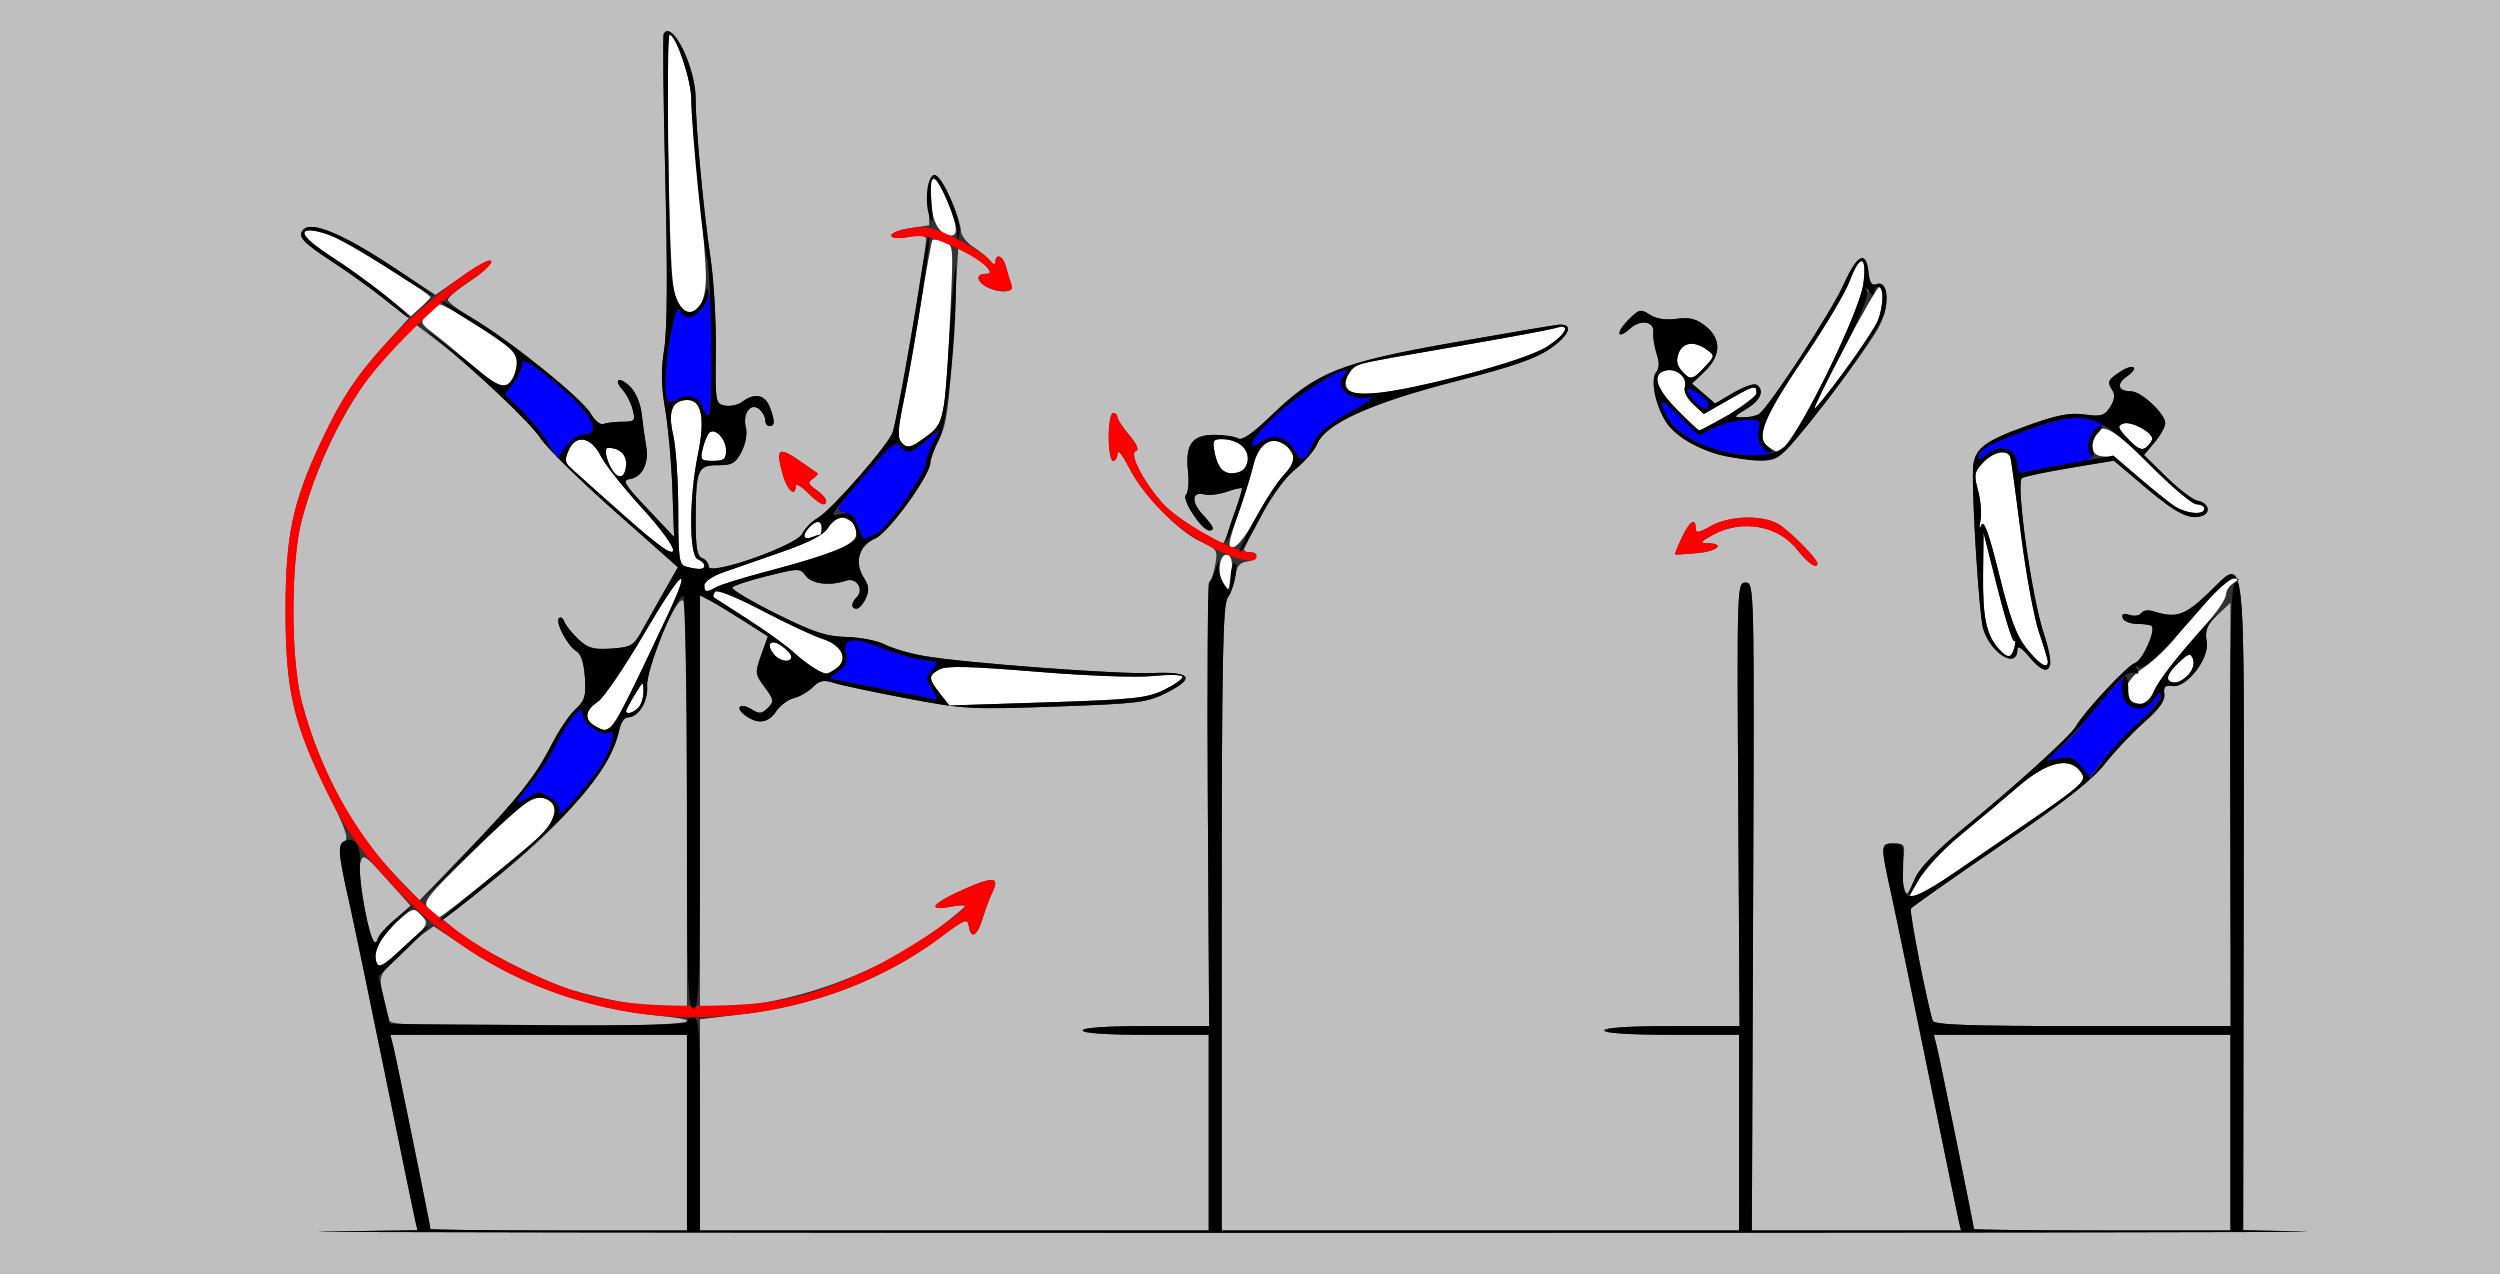 <?xml version="1.0" encoding="UTF-8" standalone="no"?>
<!-- Created with Inkscape (http://www.inkscape.org/) -->

<svg
   xmlns:dc="http://purl.org/dc/elements/1.1/"
   xmlns:cc="http://creativecommons.org/ns#"
   xmlns:rdf="http://www.w3.org/1999/02/22-rdf-syntax-ns#"
   xmlns:svg="http://www.w3.org/2000/svg"
   xmlns="http://www.w3.org/2000/svg"
   xmlns:sodipodi="http://sodipodi.sourceforge.net/DTD/sodipodi-0.dtd"
   xmlns:inkscape="http://www.inkscape.org/namespaces/inkscape"
   id="svg2"
   version="1.1"
   inkscape:version="0.48.5 r10040"
   width="575"
   height="293"
   sodipodi:docname="ub340301.bmp">
  <rect width="100%" height="100%" fill="#333333" stroke="none"/>
  <defs
     id="defs6" />
  <sodipodi:namedview
     pagecolor="#ffffff"
     bordercolor="#666666"
     borderopacity="1"
     objecttolerance="10"
     gridtolerance="10"
     guidetolerance="10"
     inkscape:pageopacity="0"
     inkscape:pageshadow="2"
     inkscape:window-width="640"
     inkscape:window-height="480"
     id="namedview4"
     showgrid="false"
     inkscape:zoom="0.4973913"
     inkscape:cx="287.5"
     inkscape:cy="146.5"
     inkscape:window-x="0"
     inkscape:window-y="0"
     inkscape:window-maximized="0"
     inkscape:current-layer="svg2" />
  <g
     id="g2987">
    <path
       style="fill:#fefefe"
       d="m 86.586,221.364 c -0.907,-2.363 1.229,-6.415 5.149,-9.77 3.332,-2.851 3.431,-2.87 5.219,-1 1.774,1.855 1.668,2.046 -3.958,7.159 -4.691,4.263 -5.899,4.944 -6.41,3.611 z m 12.08,-12.18 c -1.554,-1.717 -1.028,-2.422 9.595,-12.86 12.722,-12.501 14.766,-13.914 17.787,-12.298 2.289,1.225 1.937,4.055 -0.916,7.369 C 123.163,193.681 101.769,211 100.914,211 c -0.332,0 -1.343,-0.817 -2.247,-1.816 z m 340.379,-1.848 c 0.172,-3.175 5.517,-10.032 11.955,-15.334 4.125,-3.398 10.07,-8.399 13.212,-11.115 6.707,-5.797 11.908,-6.964 14.439,-3.237 1.412,2.08 0.947,2.498 -14.346,12.909 -8.693,5.918 -17.943,12.302 -20.555,14.186 -2.612,1.884 -4.73,3.05 -4.705,2.591 z M 136.75,166.92 c -2.456,-1.431 -2.177,-3.594 0.709,-5.485 1.353,-0.886 6.164,-7.949 10.693,-15.695 8.752,-14.971 11.387,-16.979 5.308,-4.046 -13.092,27.851 -12.844,27.478 -16.71,25.226 z m 7.25,-3.396 c 0,-0.262 0.898,-1.949 1.996,-3.75 1.951,-3.2 1.996,-3.217 2,-0.724 0.002,1.403 -0.536,3.09 -1.196,3.75 -1.203,1.203 -2.8,1.616 -2.8,0.724 z m 72.178,-4.025 c -2.705,-3.439 -2.715,-4.142 -0.077,-5.554 1.581,-0.846 7.088,-0.713 22.25,0.538 11.765,0.971 22.957,1.382 26.898,0.988 3.844,-0.384 6.75,-0.286 6.75,0.228 0,0.496 -1.953,1.851 -4.341,3.011 -3.849,1.87 -6.888,2.191 -26.822,2.834 l -22.481,0.725 -2.178,-2.769 z m 273.488,1.834 c -1.859,-1.859 -0.439,-5.218 3.233,-7.648 2.145,-1.419 5.407,-4.465 7.25,-6.768 6.771,-8.463 12.165,-13.916 13.737,-13.886 1.399,0.026 1.381,0.166 -0.137,1.05 -0.963,0.561 -1.75,1.734 -1.75,2.608 0,0.874 -1.688,3.507 -3.75,5.852 -8.135,9.248 -11.802,13.962 -12.952,16.651 -1.129,2.639 -4.031,3.743 -5.632,2.143 z m 8.928,-5.18 c -0.288,-0.466 0.752,-2.069 2.31,-3.562 2.494,-2.389 2.912,-2.51 3.489,-1.008 1.135,2.957 -4.198,7.16 -5.799,4.57 z M 187.5,153.838 c -1.1,-0.606 -3.35,-2.335 -5,-3.843 -1.65,-1.508 -6.375,-4.906 -10.5,-7.552 -4.125,-2.645 -7.658,-4.922 -7.85,-5.06 -0.193,-0.138 -0.066,-0.71 0.281,-1.271 0.379,-0.613 4.713,1.115 10.85,4.326 5.621,2.941 11.885,5.873 13.921,6.516 4.416,1.394 6.001,4.692 3.229,6.719 -2.157,1.577 -2.353,1.584 -4.931,0.164 z m 278.611,-4.698 c -2.359,-2.978 -3.8,-6.867 -6.311,-17.03 -2.269,-9.186 -3.492,-12.632 -4.042,-11.39 -0.517,1.166 -0.601,0.818 -0.245,-1.008 0.299,-1.533 0.05,-4.621 -0.553,-6.862 -0.99,-3.676 -0.877,-4.309 1.146,-6.463 2.413,-2.569 5.742,-3.17 6.301,-1.138 0.189,0.688 1.286,8.677 2.438,17.755 1.152,9.078 3.008,19.161 4.125,22.407 1.117,3.246 2.031,6.281 2.031,6.745 0,1.868 -1.995,0.637 -4.889,-3.016 z m -288.083,1.393 c -1.977,-2.383 -0.788,-3.754 1.727,-1.993 1.235,0.865 2.245,1.997 2.245,2.516 0,1.458 -2.613,1.114 -3.972,-0.523 z m 281.697,-1.285 c -2.861,-3.162 -3.726,-7.24 -3.618,-17.063 l 0.106,-9.685 3.211,12.765 c 1.766,7.021 3.488,12.489 3.826,12.151 0.338,-0.338 0.367,0.33 0.065,1.485 -0.669,2.557 -1.517,2.639 -3.591,0.347 z M 162,134.583 c 0,-0.78 1.913,-2.09 4.25,-2.913 2.337,-0.823 8.429,-2.946 13.538,-4.719 6.21,-2.155 9.677,-3.924 10.462,-5.337 0.646,-1.163 1.095,-2.405 0.996,-2.761 -0.285,-1.035 4.178,0.36 4.988,1.56 2.709,4.01 -0.921,6.032 -19.735,10.991 -5.5,1.45 -10.781,3.077 -11.736,3.616 C 162.444,136.33 162,136.259 162,134.583 z m 119.199,-0.71 c -1.473,-2.752 -0.406,-7.242 1.446,-6.082 0.717,0.45 0.897,2.136 0.492,4.609 -0.632,3.86 -0.652,3.875 -1.938,1.472 z M 157.75,130.311 c -1.548,-0.404 -1.75,-1.886 -1.75,-12.808 0,-6.793 -0.522,-14.614 -1.161,-17.38 C 153.552,94.548 154.59,92 158.147,92 c 3.262,0 4.076,4.313 2.37,12.569 -2.044,9.896 -2.054,23.288 -0.018,24.069 0.825,0.317 1.5,0.977 1.5,1.469 0,0.927 -1.254,0.987 -4.25,0.204 z M 143.5,118.539 c -6.05,-5.359 -11.642,-10.356 -12.427,-11.105 -1.153,-1.099 -1.199,-1.862 -0.24,-3.966 1.675,-3.675 5.166,-2.974 7.391,1.484 0.948,1.899 5.143,7.189 9.322,11.756 4.359,4.763 7.462,9.001 7.277,9.939 -0.232,1.178 -3.398,-1.088 -11.322,-8.108 z m 141.421,-0.722 c 1.571,-4.574 3.168,-9.783 3.549,-11.575 1.143,-5.378 6.216,-6.564 8.647,-2.022 0.873,1.631 0.562,2.506 -1.748,4.917 -1.545,1.613 -4.398,5.954 -6.34,9.647 -1.941,3.693 -4.303,6.858 -5.248,7.033 -1.508,0.279 -1.369,-0.697 1.139,-7.999 z M 185,123.307 C 185,122.186 187.115,120 188.2,120 c 0.44,0 0.8,0.675 0.8,1.5 0,0.825 -0.188,1.5 -0.418,1.5 -0.23,0 -1.13,0.273 -2,0.607 -0.87,0.334 -1.582,0.199 -1.582,-0.3 z m 314.973,-7.001 c -1.36,-0.932 -4.982,-3.857 -8.05,-6.5 C 488.855,107.163 485.394,105 484.231,105 c -2.58,0 -3.559,-1.391 -2.758,-3.917 1.396,-4.398 3.729,-3.342 12.985,5.875 4.994,4.973 9.858,9.041 10.81,9.041 0.952,0 1.731,0.45 1.731,1 0,1.588 -4.319,1.161 -7.027,-0.694 z M 141.236,108.739 C 139.668,106.779 138.756,103 139.851,103 c 2.497,0 4.149,1.412 4.149,3.548 0,2.8 -1.394,3.905 -2.764,2.191 z m 140.029,-0.554 c -0.679,-0.431 -1.523,-2.225 -1.875,-3.985 C 278.826,101.379 279.009,101 280.941,101 c 3.496,0 6.059,1.873 6.059,4.428 0,2.999 -3.047,4.464 -5.735,2.757 z M 161.61,103.25 c 0.356,-1.512 1.021,-3.158 1.477,-3.658 C 164.36,98.198 167,100.917 167,103.622 167,105.601 166.493,106 163.981,106 c -2.784,0 -2.969,-0.214 -2.371,-2.75 z m 244.981,-0.559 c -2.843,-2.079 -0.884,-6.824 8.575,-20.774 4.631,-6.829 9.225,-14.554 10.209,-17.166 2.432,-6.454 4.07,-6.198 3.202,0.5 -0.971,7.496 -16.732,38.75 -19.541,38.75 -0.36,0 -1.46,-0.589 -2.445,-1.309 z m 82.919,-1.679 c -2.439,-2.546 -2.599,-3.04 -1.162,-3.592 1.703,-0.653 6.651,1.937 6.651,3.481 0,0.47 -0.599,1.351 -1.33,1.959 -1.018,0.845 -1.994,0.411 -4.159,-1.848 z m -282.278,0.769 c -0.789,-0.951 -0.684,-3.226 0.382,-8.296 0.808,-3.842 2.595,-13.942 3.97,-22.444 1.375,-8.502 2.672,-15.631 2.882,-15.841 0.21,-0.21 1.382,-0.065 2.604,0.323 2.204,0.699 2.216,0.824 1.554,15.341 -1.092,23.92 -1.475,26.295 -4.66,28.879 -3.787,3.073 -5.454,3.578 -6.732,2.038 z m 178.383,-7.663 c -4.941,-5.017 -5.781,-8.27 -2.307,-8.939 2.423,-0.467 4.857,1.722 4.204,3.779 -0.317,0.998 0.456,2.604 1.911,3.97 l 2.443,2.295 5.438,-3.112 C 403.474,88.582 404,88.449 404,90.414 404,91.514 392.491,99 390.8,99 c -0.206,0 -2.539,-2.197 -5.184,-4.882 z m 38.559,-14.117 c 4.029,-7.7 7.662,-14 8.075,-14 1.093,-0.001 0.917,4.43 -0.304,7.642 C 430.907,76.375 418.248,94 417.325,94 c -0.261,0 2.822,-6.3 6.851,-13.999 z m -114.177,9.497 c -1.443,-1.738 0.68,-5.388 3.502,-6.019 1.1,-0.246 11,-2 22,-3.897 11,-1.897 21.012,-3.756 22.25,-4.132 3.643,-1.106 2.649,1.258 -1.754,4.172 -2.526,1.672 -9.631,4.112 -19.25,6.61 -16.884,4.386 -24.997,5.376 -26.748,3.266 z m -201.106,-5.212 c -3.025,-2.632 -7.051,-5.971 -8.946,-7.421 -3.42,-2.616 -3.431,-2.651 -1.54,-4.75 C 99.453,70.952 100.655,70 101.076,70 c 1.522,0 16.252,9.541 17.287,11.197 1.343,2.149 -0.269,7.161 -2.437,7.579 -0.843,0.162 -4.009,-1.858 -7.034,-4.49 z M 386.766,85.25 c -1.089,-1.234 -1.292,-2.413 -0.687,-4 0.977,-2.566 3.64,-2.907 6.48,-0.831 1.902,1.391 1.892,1.472 -0.483,4 -2.871,3.056 -3.288,3.121 -5.31,0.831 z M 89,68.287 C 85.975,65.831 80.463,61.84 76.75,59.417 68.008,53.714 67.711,51.303 76.101,54.156 78.994,55.139 99,67.56 99,68.373 c 0,0.153 -1.012,1.201 -2.25,2.329 L 94.5,72.752 89,68.287 z m 67.091,1.487 C 154.472,67.182 154.184,62.672 153.626,31.25 153.4,18.462 153.556,8 153.974,8 c 1.518,0 5.026,10.383 5.029,14.883 0.002,2.539 0.762,11.592 1.691,20.117 0.928,8.525 1.679,17.836 1.669,20.691 -0.028,7.551 -3.345,10.769 -6.272,6.083 z M 217.354,53.758 C 215.186,52.777 214,49.283 214,43.875 c 0,-4.422 1.542,-3.431 3.971,2.553 2.658,6.548 2.474,8.729 -0.617,7.33 z"
       id="path2997"
       inkscape:connector-curvature="0" />
    <path
       style="fill:#bfbfbf"
       d="M 0,146.5 0,0 287.5,0 575,0 575,146.5 575,293 287.5,293 0,293 0,146.5 z m 530.215,136.752 -14.285,-0.307 0.11,-74.722 c 0.126,-85.543 0.737,-80.25 -8.271,-71.674 -5.308,5.053 -7.29,5.701 -12.434,4.061 -1.227,-0.391 -2.456,-0.222 -2.834,0.391 -0.368,0.595 -1.584,0.791 -2.702,0.436 -1.453,-0.461 -1.903,-0.259 -1.574,0.709 0.253,0.745 1.769,1.355 3.368,1.355 1.599,0 3.093,0.225 3.318,0.5 0.937,1.142 -2.177,7.95 -3.885,8.492 -1.755,0.557 -11.653,11.185 -13.609,14.614 -1.255,2.2 -13.999,13.763 -25.589,23.218 -6.766,5.519 -10.133,9.028 -11.434,11.913 -1.74,3.858 -1.881,3.953 -2.503,1.676 -0.363,-1.327 -0.429,-4.101 -0.147,-6.163 0.48,-3.512 0.346,-3.75 -2.115,-3.75 -3.168,0 -3.173,0.105 -0.557,12.047 1.139,5.199 4.957,23.628 8.485,40.953 3.528,17.325 6.654,32.513 6.948,33.75 l 0.534,2.25 -24.055,0 -24.055,0 0.286,-74.5 c 0.284,-73.929 0.271,-74.5 -1.714,-74.5 -1.978,-1.8e-4 -1.997,0.566 -1.699,51 L 400.102,236 384.551,236 C 374.85,236 369,236.376 369,237 c 0,0.624 5.833,1 15.5,1 l 15.5,0 0,22.5 0,22.5 -59.5,0 -59.5,0 0,-71.777 c 0,-60.241 0.227,-72.102 1.414,-73.796 0.778,-1.11 1.565,-3.348 1.75,-4.973 0.247,-2.174 0.93,-3.038 2.586,-3.273 2.544,-0.361 3.1,-2.18 0.667,-2.18 -0.871,0 -1.43,-0.338 -1.242,-0.75 3.833,-8.416 8.504,-15.701 11.728,-18.293 2.167,-1.742 4.446,-4.386 5.063,-5.876 1.931,-4.661 12.429,-9.402 31.915,-14.412 13.313,-3.423 18.42,-5.202 21.823,-7.6 4.446,-3.134 5.266,-5.737 1.695,-5.38 -1.044,0.104 -11.919,1.953 -24.166,4.109 -25.997,4.576 -31.502,6.781 -41.819,16.748 -4.271,4.126 -6.755,5.853 -7.624,5.302 -0.709,-0.45 -3.186,-0.825 -5.504,-0.833 -5.153,-0.019 -6.742,2.238 -6.029,8.562 0.266,2.356 0.04,4.727 -0.502,5.269 -1.028,1.028 3.661,8.154 5.365,8.154 1.419,0 1.038,-0.918 -1.531,-3.689 -2.698,-2.91 -2.461,-5.352 0.446,-4.592 1.048,0.274 3.341,-0.003 5.098,-0.615 1.756,-0.612 3.327,-0.979 3.491,-0.815 0.24,0.24 -3.506,11.482 -4.161,12.486 -0.616,0.944 -11.094,-5.732 -13.941,-8.884 -4.511,-4.993 -7.918,-11.593 -6.268,-12.142 0.791,-0.264 0.26,-1.539 -1.519,-3.654 C 258.23,98.309 257,96.431 257,95.923 257,95.415 256.55,95 256,95 c -0.55,0 -1,2.475 -1,5.5 0,3.025 0.45,5.5 1,5.5 0.55,0 1.021,-0.787 1.047,-1.75 0.026,-0.963 1.196,0.5 2.601,3.25 3.236,6.334 11.404,14.769 16.547,17.088 3.784,1.706 3.929,1.941 3.298,5.348 -0.363,1.96 -0.96,3.676 -1.326,3.813 -0.367,0.137 -0.531,23.2 -0.366,51.25 L 278.102,236 263.551,236 C 254.517,236 249,236.379 249,237 c 0,0.621 5.5,1 14.5,1 l 14.5,0 0,22.5 0,22.5 -58.5,0 -58.5,0 0,-24.28 0,-24.28 10.049,-1.202 c 16.827,-2.012 32.776,-8.251 45.451,-17.779 5.41,-4.066 6.031,-4.311 6.32,-2.485 0.498,3.16 1.914,2.39 3.173,-1.724 0.631,-2.062 1.642,-4.762 2.246,-5.998 1.757,-3.596 0.232,-3.745 -6.694,-0.651 -7.121,3.181 -8.51,4.991 -3.044,3.965 1.925,-0.361 3.5,-0.449 3.5,-0.196 0,0.253 -2.812,2.587 -6.25,5.187 -12.768,9.656 -30.828,16.551 -47.245,18.039 L 161,232.276 l 0,-47.673 0,-47.673 2.25,1.171 c 1.238,0.644 4.752,2.768 7.809,4.721 l 5.559,3.55 -1.534,4.265 c -1.477,4.106 -1.447,4.382 0.799,7.42 2.153,2.912 2.208,3.28 0.708,4.78 -1.371,1.371 -1.949,1.422 -3.706,0.325 -2.704,-1.689 -3.979,-0.434 -1.444,1.421 2.844,2.079 5.302,1.737 7.087,-0.987 0.867,-1.323 2.688,-2.684 4.048,-3.025 1.36,-0.341 3.333,-1.481 4.384,-2.532 1.526,-1.526 2.479,-1.727 4.725,-0.996 1.547,0.503 9.067,2.103 16.711,3.554 13.303,2.526 14.78,2.607 34.5,1.907 19.054,-0.677 20.964,-0.915 25.418,-3.167 6.732,-3.404 5.671,-4.905 -3.207,-4.534 -7.958,0.333 -43.238,-2.303 -52.567,-3.926 -3.277,-0.57 -7.327,-1.753 -9,-2.627 -1.673,-0.874 -5.631,-1.657 -8.795,-1.74 -4.757,-0.124 -7.573,-1.055 -16.276,-5.381 -5.788,-2.877 -10.311,-5.576 -10.05,-5.998 0.261,-0.422 3.87,-1.613 8.021,-2.646 7.315,-1.822 7.588,-1.823 8.888,-0.045 1.387,1.897 5.502,2.391 9.282,1.115 2.401,-0.81 4.204,2.032 2.421,3.816 -1.321,1.321 -1.326,2.633 -0.011,2.633 0.562,0 1.509,-1.069 2.104,-2.376 0.839,-1.842 0.738,-2.91 -0.448,-4.75 -2.246,-3.483 -1.114,-7.45 2.56,-8.972 C 204.305,122.631 214,109.284 214,106.332 c 0,-0.776 0.922,-3.219 2.049,-5.428 1.707,-3.346 2.24,-7.329 3.196,-23.884 l 1.147,-19.868 2.627,1.358 c 1.445,0.747 3.212,2.063 3.926,2.924 C 228.034,62.746 227.982,63 226.622,63 c -2.222,0 -2.042,1.705 0.312,2.965 3.084,1.65 6.391,1.325 5.668,-0.558 -0.336,-0.876 -0.883,-2.676 -1.215,-4 -0.629,-2.506 -2.364,-3.336 -2.419,-1.157 -0.022,0.864 -0.408,0.782 -1.25,-0.264 -0.67,-0.833 -2.456,-2.305 -3.968,-3.273 C 222.238,55.746 221,54.077 221,53.005 c 0,-1.072 -1.118,-4.476 -2.484,-7.566 -3.158,-7.141 -5.057,-6.824 -4.906,0.819 l 0.11,5.556 -4.36,0.654 C 206.962,52.828 205,53.585 205,54.149 c 0,0.644 1.492,0.775 4,0.351 2.66,-0.449 4,-0.306 4,0.429 0,3.28 -6.251,39.514 -7.661,44.41 -0.771,2.675 -14.006,17.89 -17.155,19.722 -1.476,0.858 -3.113,2.513 -3.639,3.676 C 183.332,125.423 163,132.572 163,130.312 c 0,-0.756 -0.675,-1.634 -1.5,-1.95 -1.165,-0.447 -1.497,-2.394 -1.486,-8.719 0.02,-11.689 0.403,-12.643 5.077,-12.643 3.305,0 4.088,-0.446 5.465,-3.108 0.956,-1.849 1.354,-4.116 0.983,-5.596 -0.799,-3.185 1.14,-5.809 3.094,-4.187 C 175.385,94.734 176,95.865 176,96.622 176,97.38 176.45,98 177,98 c 1.258,0 1.264,-1.175 0.025,-4.435 -1.068,-2.809 -3.517,-3.266 -6.276,-1.172 -0.963,0.731 -2.763,1.136 -4,0.899 -2.195,-0.42 -2.245,-0.723 -2.105,-12.611 C 164.723,73.981 164.183,64.45 163.444,59.5 161.825,48.657 160,29.167 160,22.726 160,15.511 154.617,4.523 152.664,7.75 c -0.25,0.412 -0.091,15.375 0.353,33.25 0.537,21.635 0.458,34.729 -0.238,39.168 -0.778,4.963 -0.722,8.543 0.219,14 0.695,4.033 1.438,12.282 1.65,18.332 l 0.386,11 -6.132,-6.5 c -5.358,-5.68 -5.865,-6.54 -4.015,-6.82 2.821,-0.426 4.436,-3.69 3.735,-7.545 -0.314,-1.724 -0.772,-5.012 -1.018,-7.307 -0.266,-2.472 -1.329,-5.053 -2.61,-6.333 -2.521,-2.521 -4.075,-1.849 -1.733,0.749 0.87,0.966 1.891,2.994 2.269,4.506 0.635,2.545 0.461,2.75 -2.34,2.75 -1.665,0 -3.626,0.226 -4.358,0.502 -0.755,0.284 -2.032,-0.734 -2.949,-2.35 C 133.947,91.739 117.275,78.27 108.939,73.385 105.673,71.471 103,69.479 103,68.96 c 0,-0.519 2.242,-2.41 4.982,-4.202 2.74,-1.792 4.99,-3.855 5,-4.585 0.01,-0.767 -2.688,0.564 -6.397,3.157 l -6.415,4.484 -10.374,-6.804 C 78.78,53.785 71.735,50.865 69.855,52.745 c -1.557,1.557 -0.357,2.959 6.005,7.024 3.102,1.981 8.457,5.814 11.9,8.516 l 6.26,4.914 -5.04,5.514 c -6.905,7.556 -10.499,12.984 -15.113,22.831 -6.596,14.075 -8.193,21.668 -8.193,38.957 0,18.239 1.749,25.802 9.648,41.712 4.141,8.342 5.002,10.833 3.89,11.26 -1.616,0.62 -1.432,2.83 1.212,14.528 0.932,4.125 4.587,21.675 8.121,39 3.534,17.325 6.664,32.504 6.955,33.73 l 0.529,2.23 -21.764,0.29 C 62.294,283.411 163.2,283.545 298.5,283.55 c 135.3,0.005 239.572,-0.129 231.715,-0.298 z M 99,282.679 C 99,282.04 91.15,243.427 90.476,240.75 l -0.693,-2.75 34.108,0 34.108,0 0,22.5 0,22.5 -29.5,0 C 112.275,283 99,282.856 99,282.679 z m 355,0 c 0,-0.639 -7.85,-39.252 -8.524,-41.929 l -0.693,-2.75 34.108,0 34.108,0 0,22.5 0,22.5 -29.5,0 C 467.275,283 454,282.856 454,282.679 z M 89.559,234.75 c -0.208,-0.688 -0.85,-3.275 -1.426,-5.75 -1.027,-4.407 -0.972,-4.579 2.659,-8.334 2.039,-2.109 4.89,-4.687 6.334,-5.73 l 2.627,-1.896 8.018,5.367 c 12.234,8.189 27.696,13.589 43.479,15.187 15.012,1.519 4.951,2.407 -27.281,2.407 -26.357,0 -34.117,-0.282 -34.409,-1.25 z m 354.968,0 c -1.294,-3.942 -5.424,-25.107 -5.026,-25.752 0.261,-0.423 9.502,-6.936 20.535,-14.473 14.782,-10.099 21.124,-15.062 24.108,-18.865 2.227,-2.838 6.275,-7.125 8.996,-9.526 3.489,-3.079 4.861,-4.994 4.654,-6.5 -0.23,-1.676 0.167,-2.071 1.847,-1.84 3.369,0.463 8.614,-6.41 7.897,-10.349 -0.453,-2.49 10e-4,-3.588 2.453,-5.937 L 513,138.626 l 0,48.687 0,48.687 -34.031,0 c -26.34,0 -34.124,-0.283 -34.442,-1.25 z m -301.185,-4.229 c -3.937,-0.714 -9.562,-2.08 -12.5,-3.035 -7.101,-2.308 -21.551,-9.753 -25.644,-13.213 l -3.279,-2.772 10.179,-8 c 17.207,-13.523 28.496,-26.815 30.365,-35.75 0.316,-1.512 1.172,-2.75 1.901,-2.75 2.479,0 4.724,-3.62 4.481,-7.226 -0.289,-4.295 7.045,-21.55 8.311,-19.554 0.447,0.704 0.82,22.093 0.828,47.531 L 158,232 l -3.75,-0.09 c -2.062,-0.05 -6.971,-0.675 -10.908,-1.389 z M 85.631,216 c -1.513,-3.768 -3.354,-15.384 -2.774,-17.507 0.607,-2.223 0.955,-2.01 6.1,3.727 l 5.457,6.084 -3.554,3.098 c -1.955,1.704 -3.795,3.773 -4.09,4.598 -0.476,1.333 -0.603,1.333 -1.138,0 z m 5.734,-14.217 C 81.298,191.423 73.63,177.341 69.429,161.5 c -2.604,-9.816 -2.604,-32.184 0,-42 4.129,-15.567 12.666,-31.269 21.959,-40.39 l 4.426,-4.344 4.843,3.691 c 8.433,6.427 21.42,18.705 23.842,22.542 1.284,2.034 8.88,9.496 16.881,16.584 l 14.547,12.886 -3.148,5.516 c -1.732,3.034 -4.069,7.167 -5.193,9.185 -1.867,3.35 -2.474,3.698 -6.975,4.002 -4.144,0.28 -5.357,-0.066 -7.605,-2.169 -1.471,-1.376 -2.912,-3.177 -3.203,-4.002 -0.29,-0.825 -0.848,-1.204 -1.239,-0.843 -0.948,0.877 2.022,6.511 4.022,7.631 1.033,0.578 1.707,2.647 1.935,5.937 0.302,4.361 0.004,5.371 -2.186,7.412 -1.394,1.3 -3.794,4.846 -5.332,7.88 -3.809,7.514 -7.698,12.406 -20.004,25.163 l -10.501,10.886 -5.133,-5.283 z M 471.515,152.976 c 0.348,-0.563 -0.299,-3.826 -1.438,-7.25 -2.811,-8.451 -6.515,-34.837 -5.021,-35.761 0.611,-0.378 5.617,-1.435 11.124,-2.35 l 10.013,-1.663 7.154,6.067 c 7.24,6.14 10.357,7.692 13.235,6.587 2.055,-0.789 1.305,-3.009 -1.164,-3.448 -1.054,-0.187 -4.257,-2.624 -7.116,-5.416 l -5.199,-5.075 2.449,-2.911 C 496.898,100.156 498,98.171 498,97.346 498,95.152 492.485,90 490.136,90 c -2.999,0 -3.467,-1.655 -0.963,-3.409 3.073,-2.152 1.591,-3.138 -1.586,-1.056 -2.831,1.855 -2.991,2.278 -1.659,4.383 0.58,0.917 0.365,2.231 -0.609,3.718 -1.315,2.007 -2.065,2.223 -5.886,1.7 -3.451,-0.473 -6.278,0.084 -13.341,2.631 -10.087,3.637 -12.18,5.368 -12.312,10.183 -0.206,7.522 1.465,33.564 2.339,36.453 1.734,5.728 7.881,9.442 7.881,4.761 0,-0.955 0.959,-0.378 2.589,1.559 2.733,3.248 3.889,3.73 4.926,2.053 z M 418,129.596 c 0,-1.123 -6.85,-7.965 -9.2,-9.19 -3.898,-2.031 -11.112,-1.759 -15.269,0.576 -2.895,1.626 -3.53,1.716 -3.53,0.5 0,-2.56 -1.433,-1.561 -3.22,2.246 -0.946,2.015 -1.621,3.721 -1.5,3.791 0.121,0.07 2.358,-0.064 4.97,-0.297 4.769,-0.426 6.712,-2.187 2.5,-2.265 -1.921,-0.036 -1.738,-0.322 1.25,-1.958 6.699,-3.668 15.148,-2.117 19.491,3.577 2.219,2.909 4.509,4.443 4.509,3.019 z M 190,115.122 c 0,-0.483 -1.012,-1.588 -2.25,-2.456 -1.896,-1.33 -2.019,-1.734 -0.779,-2.568 0.809,-0.544 1.259,-1.128 1,-1.297 -0.259,-0.169 -1.915,-1.319 -3.681,-2.554 -5.29,-3.703 -5.967,-3.223 -4.238,3.003 0.98,3.528 2.947,5.212 2.947,2.523 0,-0.675 1.227,0 2.727,1.5 2.778,2.778 4.273,3.425 4.273,1.849 z M 413.256,100.75 c 7.068,-8.413 17.065,-21.957 18.98,-25.711 2.015,-3.952 2.309,-8.584 0.613,-9.632 -0.633,-0.391 -1.684,0.016 -2.334,0.905 -0.977,1.335 -1.167,0.902 -1.098,-2.496 0.132,-6.515 -2.04,-5.84 -5.415,1.681 -2.793,6.226 -17.101,28.107 -19.446,29.739 -0.581,0.404 -2.181,0.74 -3.556,0.746 -2.411,0.011 -2.385,-0.059 0.75,-1.97 3.237,-1.974 4.179,-4.319 2.22,-5.529 -0.566,-0.35 -2.934,0.48 -5.262,1.844 l -4.232,2.48 -2.661,-2.289 -2.661,-2.289 2.923,-2.801 c 3.812,-3.652 3.876,-7.531 0.173,-10.449 -2.128,-1.677 -3.633,-2.05 -6.65,-1.648 -2.532,0.338 -4.69,0.003 -6.153,-0.956 -2.081,-1.364 -2.456,-1.273 -4.911,1.181 -2.974,2.974 -2.637,4.751 0.383,2.018 2.471,-2.236 5.655,-1.663 5.362,0.965 -0.12,1.079 0.217,3.266 0.75,4.86 0.652,1.95 0.622,3.315 -0.091,4.174 -1.364,1.644 -0.306,7.297 2.11,11.269 3.126,5.14 11.799,8.681 22.123,9.033 3.266,0.111 4.161,-0.456 8.083,-5.125 z"
       id="path2995"
       inkscape:connector-curvature="0" />
    <path
       style="fill:#0000fe"
       d="m 128.562,186.824 c 0.395,-1.112 -0.272,-2.244 -1.983,-3.365 -2.394,-1.569 -2.757,-1.572 -5.078,-0.051 -3.334,2.184 -3.155,1.102 0.507,-3.069 1.654,-1.884 4.317,-6.02 5.918,-9.192 3.21,-6.358 6.074,-9.561 6.074,-6.792 0,1.932 4.491,5.078 5.956,4.173 1.693,-1.046 1.197,2.266 -0.938,6.263 -2.189,4.098 -11.404,14.704 -10.456,12.035 z m 350.066,-10.441 c -1.544,-2.131 -2.409,-2.478 -4.928,-1.974 l -3.055,0.611 4.178,-3.857 c 2.298,-2.121 4.195,-4.264 4.217,-4.761 0.021,-0.497 2.384,-3.393 5.25,-6.435 2.866,-3.042 4.874,-5.09 4.461,-4.55 -1.144,1.497 -0.894,5.037 0.45,6.382 1.86,1.86 4.531,1.423 6.243,-1.023 1.034,-1.476 1.558,-1.728 1.561,-0.75 0.002,0.81 -2.601,3.948 -5.785,6.973 -3.184,3.025 -6.899,6.955 -8.254,8.734 l -2.465,3.234 -1.872,-2.585 z M 203,158.459 c -6.325,-1.251 -11.713,-2.316 -11.973,-2.367 -0.26,-0.051 0.564,-0.818 1.83,-1.705 1.724,-1.208 2.151,-2.218 1.698,-4.022 -0.895,-3.568 1.73,-4.03 8.039,-1.414 2.971,1.231 7.217,2.482 9.435,2.78 3.842,0.515 3.955,0.628 2.37,2.379 -1.549,1.711 -1.549,2.013 -0.009,4.364 0.91,1.389 1.307,2.466 0.882,2.392 -0.425,-0.073 -5.948,-1.157 -12.273,-2.408 z m -5.662,-37.373 c -0.688,-1.824 -1.948,-3.04 -3.364,-3.25 -2.056,-0.304 -1.615,-1.086 4.809,-8.524 5.883,-6.811 7.274,-7.947 8.268,-6.75 1.644,1.98 2.321,1.839 5.999,-1.257 l 3.204,-2.696 -1.627,3.146 C 213.732,103.485 213,105.518 213,106.273 c 0,2.538 -8.943,15.38 -11.532,16.559 -1.409,0.642 -2.668,1.168 -2.796,1.168 -0.129,0 -0.729,-1.312 -1.334,-2.915 z M 464,107.307 c 0,-4.077 -3.973,-5.546 -7.171,-2.652 -1.006,0.91 -1.829,1.19 -1.829,0.622 0,-0.568 0.58,-1.514 1.289,-2.102 2.361,-1.96 17.801,-7.176 21.029,-7.105 3.133,0.069 8.388,1.722 5.91,1.859 -2.041,0.113 -3.751,4.736 -2.368,6.402 0.958,1.154 -0.157,1.603 -6.539,2.632 -4.231,0.683 -8.285,1.468 -9.008,1.745 C 464.512,109.018 464,108.472 464,107.307 z m -165.973,-3.256 c -1.825,-3.411 -4.801,-4.429 -7.594,-2.599 -4.356,2.854 -2.745,-0.557 2.658,-5.63 6.625,-6.22 19.673,-13.858 15.894,-9.304 -2.055,2.477 1.521,5.728 5.455,4.958 2.185,-0.428 1.027,0.55 -4.05,3.419 -5.089,2.876 -7.472,4.889 -8.38,7.082 -1.657,4.001 -2.668,4.527 -3.982,2.072 z m -172.29,-2.617 c -1.386,-2.164 -4.123,-5.464 -6.082,-7.335 l -3.563,-3.401 1.954,-2.484 c 1.075,-1.366 1.954,-3.331 1.954,-4.366 0,-1.508 1.319,-0.846 6.634,3.332 C 135.794,94.378 139.035,100 134.024,100 c -1.022,0 -2.737,1.208 -3.812,2.684 l -1.955,2.684 -2.519,-3.934 z M 397.5,104.06 c -5.879,-1.013 -12.244,-4.665 -13.979,-8.021 -2.433,-4.705 -1.81,-4.74 2.858,-0.159 l 4.378,4.297 3.348,-1.732 c 1.842,-0.952 5.058,-1.78 7.147,-1.839 3.608,-0.102 3.769,0.026 3.215,2.545 -0.447,2.03 -0.049,3.027 1.697,4.25 2.271,1.591 2.266,1.597 -1.192,1.472 -1.91,-0.069 -5.273,-0.435 -7.473,-0.814 z M 161.709,93.994 c -0.664,-2.54 -3.472,-3.623 -5.733,-2.21 -2.382,1.488 -2.986,0.617 -2.914,-4.2 0.098,-6.532 2.406,-18.342 3.191,-16.333 1.331,3.404 6.015,0.873 6.942,-3.75 0.221,-1.1 0.435,4.646 0.477,12.769 0.07,13.573 -0.663,18.696 -1.963,13.725 z m 227.786,-2 c -0.999,-1.103 -1.604,-2.218 -1.345,-2.477 0.662,-0.662 4.85,2.395 4.85,3.54 0,1.551 -1.571,1.074 -3.506,-1.063 z"
       id="path2993"
       inkscape:connector-curvature="0" />
    <path
       style="fill:#fe0000"
       d="m 143.342,232.521 c -20.349,-3.692 -38.184,-13.254 -52.15,-27.956 -8.592,-9.045 -12.349,-14.489 -17.325,-25.108 -6.596,-14.075 -8.193,-21.668 -8.193,-38.957 0,-17.289 1.597,-24.882 8.193,-38.957 4.976,-10.618 8.732,-16.062 17.325,-25.108 7.243,-7.625 21.81,-18.477 21.807,-16.245 -9.8e-4,0.72 -2.138,2.654 -4.75,4.296 -7.204,4.531 -20.442,17.709 -25.776,25.659 C 77.054,98.22 72.138,109.284 69.429,119.5 c -2.604,9.816 -2.604,32.184 0,42 7.315,27.578 25.21,49.291 50.643,61.45 14.07,6.727 21.954,8.381 39.928,8.381 18.201,0 25.97,-1.668 40.5,-8.695 7.748,-3.748 21.5,-12.873 21.5,-14.266 0,-0.253 -1.575,-0.165 -3.5,0.196 -5.466,1.025 -4.077,-0.784 3.044,-3.965 6.925,-3.094 8.451,-2.945 6.694,0.651 -0.604,1.237 -1.615,3.936 -2.246,5.998 -1.259,4.115 -2.674,4.884 -3.173,1.724 -0.288,-1.826 -0.91,-1.582 -6.32,2.485 -20.08,15.094 -48.052,21.617 -73.158,17.062 z M 413.491,126.577 C 409.148,120.883 400.699,119.332 394,123 c -2.988,1.636 -3.171,1.922 -1.25,1.958 4.212,0.079 2.269,1.839 -2.5,2.265 -2.612,0.233 -4.849,0.367 -4.97,0.297 -0.121,-0.07 0.554,-1.776 1.5,-3.791 1.787,-3.807 3.22,-4.806 3.22,-2.246 0,1.216 0.635,1.126 3.53,-0.5 4.157,-2.335 11.371,-2.607 15.269,-0.576 2.35,1.224 9.2,8.066 9.2,9.19 0,1.423 -2.29,-0.111 -4.509,-3.019 z M 278,125.535 C 270.423,121.61 263.266,114.577 259.649,107.5 c -1.406,-2.75 -2.577,-4.213 -2.602,-3.25 C 257.021,105.213 256.55,106 256,106 c -0.55,0 -1,-2.475 -1,-5.5 0,-3.025 0.45,-5.5 1,-5.5 0.55,0 1,0.415 1,0.923 0,0.508 1.23,2.385 2.734,4.172 1.779,2.115 2.31,3.39 1.519,3.654 -1.663,0.554 1.77,7.164 6.359,12.243 3.48,3.852 16.252,11.008 19.647,11.008 0.958,0 1.741,0.45 1.741,1 0,1.902 -4.526,0.888 -11,-2.465 z m -92.273,-12.262 c -1.5,-1.5 -2.727,-2.175 -2.727,-1.5 0,2.689 -1.968,1.005 -2.947,-2.523 -1.729,-6.226 -1.052,-6.706 4.238,-3.003 1.765,1.236 3.421,2.385 3.681,2.554 0.259,0.169 -0.191,0.753 -1,1.297 -1.24,0.834 -1.117,1.238 0.779,2.568 2.209,1.549 3,3.334 1.477,3.334 -0.425,0 -2,-1.227 -3.5,-2.727 z M 226.75,65.92 C 224.538,64.632 224.485,63 226.655,63 c 3.021,0 -1.212,-3.528 -7.759,-6.466 -4.726,-2.121 -6.836,-2.55 -9.947,-2.025 C 206.481,54.926 205,54.791 205,54.149 c 0,-0.565 1.965,-1.321 4.367,-1.682 3.671,-0.55 5.371,-0.157 10.661,2.468 3.461,1.717 6.882,3.897 7.601,4.844 0.809,1.065 1.319,1.245 1.339,0.471 0.055,-2.179 1.79,-1.349 2.419,1.157 0.332,1.324 0.879,3.124 1.215,4 0.454,1.183 0.005,1.585 -1.746,1.562 -1.296,-0.017 -3.144,-0.489 -4.107,-1.05 z"
       id="path2991"
       inkscape:connector-curvature="0" />
    <path
       style="fill:#000000"
       d="m 74.264,283.251 21.764,-0.29 -0.529,-2.23 C 95.208,279.504 92.078,264.325 88.544,247 c -3.534,-17.325 -7.189,-34.875 -8.121,-39 -2.757,-12.198 -2.864,-13.893 -0.931,-14.636 2.271,-0.871 3.53,1.288 3.289,5.636 -0.241,4.329 2.131,16.828 3.334,17.571 0.486,0.301 0.893,-0.043 0.902,-0.762 0.01,-0.72 1.922,-2.817 4.25,-4.66 L 95.5,207.797 92,211.251 c -4.647,4.586 -6.23,7.449 -5.46,9.874 0.571,1.8 1.171,1.493 5.988,-3.063 C 95.471,215.278 98.144,213 98.467,213 c 0.323,0 -2.113,2.587 -5.412,5.75 l -5.998,5.75 1.297,5.5 1.297,5.5 34.175,0.263 C 146.41,235.937 158,235.683 158,235.013 158,234.456 158.675,234 159.5,234 c 1.293,0 1.5,3.389 1.5,24.5 l 0,24.5 58.5,0 58.5,0 0,-22.5 0,-22.5 -14.5,0 c -9,0 -14.5,-0.379 -14.5,-1 0,-0.621 5.517,-1 14.551,-1 l 14.551,0 -0.301,-51 c -0.165,-28.05 -0.043,-51 0.273,-51 0.316,2.4e-4 1.027,-1.462 1.581,-3.25 0.554,-1.788 0.846,-2.22 0.647,-0.96 -0.198,1.259 0.328,3.272 1.169,4.473 1.51,2.156 1.529,2.143 1.529,-0.981 0,-1.74 0.369,-3.391 0.819,-3.67 1.267,-0.783 0.076,5.642 -1.456,7.861 C 281.243,139.093 281,152.265 281,211.223 L 281,283 l 59.5,0 59.5,0 0,-22.5 0,-22.5 -15.5,0 c -9.667,0 -15.5,-0.376 -15.5,-1 0,-0.624 5.85,-1 15.551,-1 l 15.551,0 -0.301,-51 c -0.297,-50.434 -0.279,-51 1.699,-51 1.985,1.7e-4 1.998,0.571 1.714,74.5 L 402.927,283 l 24.055,0 24.055,0 -0.534,-2.25 c -0.294,-1.238 -3.42,-16.425 -6.948,-33.75 -3.528,-17.325 -7.346,-35.754 -8.485,-40.953 C 432.478,194.21 432.484,194 435.423,194 c 2.272,0 2.416,0.328 2.305,5.25 -0.223,9.868 -0.412,9.916 22.075,-5.521 19.669,-13.502 20.257,-14.004 18.846,-16.083 -2.528,-3.723 -7.732,-2.555 -14.437,3.241 -3.142,2.716 -9.087,7.717 -13.212,11.115 -4.301,3.543 -8.44,7.952 -9.705,10.338 -2.588,4.884 -3.05,4.311 -0.625,-0.774 1,-2.098 5.497,-6.625 11.209,-11.284 11.543,-9.417 24.284,-20.979 25.537,-23.175 1.957,-3.429 11.854,-14.057 13.609,-14.614 1.707,-0.542 4.821,-7.35 3.885,-8.492 -0.226,-0.275 -1.719,-0.5 -3.318,-0.5 -1.599,0 -3.115,-0.61 -3.368,-1.355 -0.329,-0.968 0.121,-1.171 1.574,-0.709 1.119,0.355 2.335,0.159 2.702,-0.436 0.379,-0.612 1.607,-0.782 2.834,-0.391 5.144,1.64 7.126,0.992 12.434,-4.061 9.008,-8.576 8.397,-13.869 8.271,71.674 l -0.11,74.722 14.285,0.307 C 538.072,283.421 433.8,283.555 298.5,283.55 163.2,283.545 62.294,283.411 74.264,283.251 z M 158,260.5 l 0,-22.5 -34.108,0 -34.108,0 0.693,2.75 C 91.15,243.427 99,282.04 99,282.679 99,282.856 112.275,283 128.5,283 l 29.5,0 0,-22.5 z m 355,0 0,-22.5 -34.108,0 -34.108,0 0.693,2.75 C 446.15,243.427 454,282.04 454,282.679 454,282.856 467.275,283 483.5,283 l 29.5,0 0,-22.5 z m -0.046,-75.137 c -0.106,-41.298 0.117,-50.793 1.208,-51.485 1.044,-0.662 0.974,-0.851 -0.319,-0.863 -0.911,-0.008 -3.836,2.515 -6.5,5.607 -9.586,11.128 -14.22,15.572 -15.446,14.815 -0.821,-0.507 -0.945,-0.323 -0.388,0.579 0.588,0.951 0.367,1.151 -0.782,0.71 -1.137,-0.436 -3.138,1.288 -6.914,5.959 -2.923,3.615 -7.081,8.32 -9.242,10.455 l -3.928,3.882 3.03,-0.606 c 2.479,-0.496 3.406,-0.129 5.095,2.019 l 2.065,2.625 3.228,-4.495 c 1.775,-2.472 5.413,-6.337 8.083,-8.589 2.67,-2.252 4.855,-4.842 4.855,-5.757 0,-1.311 -0.329,-1.193 -1.557,0.56 -1.713,2.445 -4.383,2.883 -6.243,1.023 -1.33,-1.33 -1.626,-5.419 -0.446,-6.148 0.415,-0.256 0.752,0.955 0.75,2.691 -0.003,2.522 0.452,3.222 2.264,3.479 1.702,0.242 2.575,-0.397 3.5,-2.56 1.259,-2.945 6.479,-9.573 12.732,-16.167 1.925,-2.03 2.482,-2.514 1.238,-1.076 -1.669,1.929 -2.114,3.383 -1.697,5.548 0.734,3.81 -4.577,10.685 -7.901,10.227 -1.68,-0.231 -2.078,0.165 -1.847,1.84 0.207,1.506 -1.165,3.421 -4.654,6.5 -2.721,2.401 -6.769,6.688 -8.996,9.526 -2.984,3.803 -9.326,8.766 -24.108,18.865 -11.033,7.537 -20.273,14.05 -20.535,14.473 -0.398,0.645 3.732,21.81 5.026,25.752 0.318,0.968 8.11,1.25 34.483,1.25 l 34.073,0 -0.129,-50.637 z m -9.585,-30.219 c 0.981,-1.084 1.407,-2.565 1.024,-3.562 -0.576,-1.502 -0.995,-1.381 -3.489,1.008 -2.801,2.684 -2.997,4.409 -0.501,4.409 0.707,0 2.042,-0.835 2.965,-1.855 z M 158,184.5 c 0,-26.125 -0.379,-47.5 -0.842,-47.5 -1.673,0 -8.554,17.194 -8.313,20.774 0.243,3.607 -2.002,7.226 -4.481,7.226 -0.729,0 -1.585,1.238 -1.901,2.75 -1.17,5.595 -4.494,10.949 -11.525,18.563 -5.864,6.35 -21.925,20.254 -28.938,25.052 -3.665,2.507 2.005,-2.462 11.5,-10.078 11.075,-8.884 12.953,-10.768 13.93,-13.976 0.912,-2.997 -2.448,-4.894 -5.68,-3.206 -1.238,0.646 -7.425,6.175 -13.75,12.285 L 96.5,207.5 107,196.39 c 12.492,-13.218 16.271,-18.011 20.003,-25.373 1.538,-3.034 3.937,-6.581 5.332,-7.88 2.19,-2.041 2.487,-3.051 2.186,-7.412 -0.227,-3.29 -0.902,-5.358 -1.935,-5.937 -2,-1.12 -4.971,-6.754 -4.022,-7.631 0.391,-0.361 0.948,0.018 1.239,0.843 0.29,0.825 1.732,2.626 3.203,4.002 2.248,2.103 3.461,2.448 7.605,2.169 4.502,-0.304 5.108,-0.652 6.975,-4.002 1.125,-2.018 3.461,-6.151 5.193,-9.185 l 3.148,-5.516 -14.429,-12.782 C 133.561,110.656 125.815,103.046 124.284,100.776 121.818,97.119 110.988,86.83 99.458,77.191 97.281,75.371 98.2,75.933 101.5,78.441 c 3.3,2.508 7.662,5.967 9.693,7.688 4.171,3.533 6.408,3.31 7.424,-0.741 0.964,-3.84 -0.274,-5.263 -9.425,-10.838 -4.469,-2.723 -7.979,-5.096 -7.801,-5.274 0.178,-0.178 3.384,1.535 7.124,3.807 9.401,5.711 25.413,18.624 27.368,22.069 0.917,1.616 2.194,2.634 2.949,2.35 C 139.564,97.226 141.526,97 143.19,97 c 2.801,0 2.976,-0.205 2.34,-2.75 -0.377,-1.512 -1.399,-3.54 -2.269,-4.506 -2.342,-2.598 -0.788,-3.27 1.733,-0.749 1.281,1.281 2.344,3.861 2.61,6.333 0.247,2.295 0.705,5.583 1.018,7.307 0.701,3.855 -0.915,7.119 -3.735,7.545 -1.85,0.279 -1.343,1.14 4.015,6.82 l 6.132,6.5 -0.386,-11 c -0.212,-6.05 -0.955,-14.299 -1.65,-18.332 -0.941,-5.457 -0.997,-9.037 -0.219,-14 C 153.475,75.729 153.554,62.635 153.017,41 152.573,23.125 152.414,8.162 152.664,7.75 154.617,4.523 160,15.511 160,22.726 c 0,6.441 1.825,25.932 3.444,36.774 0.739,4.95 1.279,14.481 1.2,21.181 -0.14,11.888 -0.09,12.191 2.105,12.611 1.237,0.237 3.037,-0.168 4,-0.899 2.758,-2.094 5.208,-1.636 6.276,1.172 C 178.264,96.825 178.258,98 177,98 c -0.55,0 -1,-0.62 -1,-1.378 0,-0.758 -0.615,-1.888 -1.367,-2.512 -1.955,-1.622 -3.894,1.001 -3.094,4.187 0.371,1.48 -0.027,3.747 -0.983,5.596 -1.377,2.662 -2.16,3.108 -5.465,3.108 -4.674,0 -5.058,0.954 -5.077,12.643 -0.011,6.325 0.321,8.272 1.486,8.719 0.825,0.317 1.5,1.194 1.5,1.95 0,2.26 20.332,-4.889 21.545,-7.575 0.526,-1.164 2.163,-2.818 3.639,-3.676 3.132,-1.821 16.371,-17.026 17.172,-19.722 0.911,-3.066 4.367,-22.14 6.184,-34.13 0.941,-6.21 1.917,-11.086 2.167,-10.835 0.549,0.549 -3.161,24.565 -5.735,37.126 -1.567,7.645 -1.637,9.211 -0.468,10.404 1.181,1.205 1.704,1.174 3.686,-0.216 6.135,-4.304 5.77,-3.045 7.207,-24.818 C 219.136,65.667 219.795,59.2 219.861,62.5 c 0.266,13.372 -1.882,34.622 -3.901,38.578 -1.078,2.113 -1.96,4.477 -1.96,5.254 0,2.952 -9.695,16.299 -12.762,17.57 -3.674,1.522 -4.806,5.489 -2.56,8.972 1.187,1.84 1.287,2.908 0.448,4.75 -0.595,1.307 -1.542,2.376 -2.104,2.376 -1.315,0 -1.309,-1.312 0.011,-2.633 1.784,-1.784 -0.019,-4.626 -2.421,-3.816 -3.781,1.276 -7.895,0.781 -9.282,-1.115 -1.3,-1.778 -1.572,-1.776 -8.888,0.045 -4.151,1.034 -7.76,2.224 -8.021,2.646 -0.261,0.422 4.262,3.121 10.05,5.998 8.703,4.326 11.519,5.257 16.276,5.381 3.164,0.083 7.122,0.865 8.795,1.74 1.673,0.874 5.723,2.057 9,2.627 9.329,1.624 44.609,4.259 52.567,3.926 8.878,-0.371 9.94,1.13 3.207,4.534 -4.455,2.253 -6.364,2.491 -25.418,3.167 -19.72,0.7 -21.197,0.619 -34.5,-1.907 -7.644,-1.451 -15.164,-3.05 -16.711,-3.554 -2.245,-0.73 -3.199,-0.529 -4.725,0.996 -1.051,1.051 -3.024,2.191 -4.384,2.532 -1.36,0.341 -3.182,1.703 -4.048,3.025 -1.785,2.724 -4.243,3.066 -7.087,0.987 -2.536,-1.854 -1.26,-3.109 1.444,-1.421 1.757,1.097 2.334,1.046 3.706,-0.325 1.499,-1.499 1.445,-1.868 -0.708,-4.78 -2.246,-3.038 -2.276,-3.314 -0.799,-7.42 l 1.534,-4.265 -5.559,-3.55 c -3.058,-1.953 -6.572,-4.077 -7.809,-4.721 l -2.25,-1.171 0,47.535 C 161,226.052 160.812,232 159.5,232 c -1.312,0 -1.5,-5.944 -1.5,-47.5 z m -18.982,-9.71 c 2.135,-3.997 2.631,-7.309 0.938,-6.263 C 138.491,169.433 134,166.286 134,164.355 c 0,-2.769 -2.865,0.434 -6.074,6.792 -1.601,3.172 -4.264,7.308 -5.918,9.192 -3.662,4.171 -3.841,5.254 -0.507,3.069 2.321,-1.521 2.684,-1.517 5.078,0.051 1.712,1.121 2.378,2.253 1.983,3.365 -0.948,2.67 8.267,-7.937 10.456,-12.035 z m 1.537,-7.555 c 0.993,-0.691 4.315,-7.266 12.905,-25.541 6.079,-12.933 3.445,-10.925 -5.308,4.046 -4.528,7.746 -9.34,14.809 -10.693,15.695 -2.886,1.891 -3.166,4.054 -0.709,5.485 2.112,1.23 2.451,1.258 3.805,0.315 z M 146.8,162.8 c 0.66,-0.66 1.198,-2.348 1.196,-3.75 -0.004,-2.492 -0.049,-2.476 -2,0.724 -1.098,1.801 -1.996,3.488 -1.996,3.75 0,0.892 1.597,0.479 2.8,-0.724 z m 120.859,-4.09 C 270.047,157.551 272,156.195 272,155.699 c 0,-0.514 -2.906,-0.612 -6.75,-0.228 -3.941,0.394 -15.133,-0.017 -26.898,-0.988 -15.162,-1.251 -20.669,-1.384 -22.25,-0.538 -2.638,1.412 -2.628,2.115 0.077,5.554 l 2.178,2.769 22.481,-0.725 c 19.934,-0.642 22.973,-0.963 26.822,-2.834 z m -53.268,-0.236 c -1.541,-2.351 -1.54,-2.653 0.009,-4.364 1.585,-1.751 1.472,-1.864 -2.37,-2.379 -2.218,-0.298 -6.464,-1.549 -9.435,-2.78 -6.31,-2.615 -8.935,-2.153 -8.039,1.414 0.453,1.804 0.026,2.814 -1.698,4.022 -1.266,0.887 -2.09,1.654 -1.83,1.705 0.26,0.051 5.648,1.116 11.973,2.367 6.325,1.251 11.848,2.335 12.273,2.408 0.425,0.073 0.028,-1.003 -0.882,-2.392 z m -21.96,-4.801 c 2.772,-2.027 1.187,-5.325 -3.229,-6.719 -2.036,-0.643 -8.301,-3.575 -13.921,-6.516 -6.137,-3.211 -10.471,-4.94 -10.85,-4.326 -0.347,0.562 -0.473,1.133 -0.281,1.271 0.193,0.138 3.725,2.415 7.85,5.06 4.125,2.645 8.85,6.044 10.5,7.552 2.854,2.608 6.35,4.909 7.559,4.975 0.307,0.017 1.375,-0.566 2.373,-1.296 z M 182,151.057 c 0,-0.519 -1.01,-1.651 -2.245,-2.516 -2.515,-1.762 -3.705,-0.39 -1.727,1.993 1.359,1.637 3.972,1.982 3.972,0.523 z M 164.764,135.019 C 165.719,134.48 171,132.852 176.5,131.403 c 13.418,-3.537 20.5,-6.263 20.5,-7.893 0,-4.807 -3.925,-6.081 -6.522,-2.116 -1.086,1.658 -4.397,3.375 -10.773,5.587 -5.063,1.756 -11.117,3.866 -13.455,4.689 -2.337,0.823 -4.25,2.133 -4.25,2.913 0,1.677 0.444,1.747 2.764,0.437 z M 162,130.107 c 0,-0.491 -0.675,-1.152 -1.5,-1.469 -2.036,-0.781 -2.027,-14.173 0.018,-24.069 C 162.223,96.313 161.409,92 158.147,92 c -3.557,0 -4.595,2.548 -3.308,8.123 0.639,2.766 1.161,10.587 1.161,17.38 0,10.921 0.202,12.403 1.75,12.808 2.996,0.783 4.25,0.723 4.25,-0.204 z m -14.455,-13.399 c -4.179,-4.567 -8.374,-9.857 -9.322,-11.756 -2.225,-4.458 -5.716,-5.159 -7.391,-1.484 -0.959,2.104 -0.912,2.867 0.24,3.966 0.785,0.748 6.377,5.745 12.427,11.105 7.925,7.02 11.09,9.286 11.322,8.108 0.185,-0.938 -2.918,-5.176 -7.277,-9.939 z M 188.582,123 C 188.812,123 189,122.325 189,121.5 c 0,-1.808 -1.167,-1.933 -2.8,-0.3 -1.709,1.709 -1.484,3.123 0.382,2.407 0.87,-0.334 1.77,-0.607 2,-0.607 z m 12.887,-0.168 C 204.057,121.653 213,108.811 213,106.273 c 0,-0.755 0.732,-2.788 1.627,-4.519 l 1.627,-3.146 -3.204,2.696 c -3.674,3.091 -4.357,3.236 -5.988,1.27 -0.98,-1.18 -2.248,-0.19 -7.372,5.756 -9.405,10.913 -9.134,10.477 -6.158,9.908 2.131,-0.407 2.742,0.024 3.728,2.637 0.649,1.718 1.284,3.124 1.413,3.124 0.129,0 1.387,-0.525 2.796,-1.168 z M 144,106.548 C 144,104.412 142.348,103 139.851,103 c -0.56,0 -0.688,0.972 -0.296,2.25 1.537,5.014 4.445,5.863 4.445,1.298 z m 23,-2.926 c 0,-2.705 -2.64,-5.424 -3.913,-4.03 -0.456,0.499 -1.12,2.145 -1.477,3.658 -0.598,2.536 -0.413,2.75 2.371,2.75 C 166.493,106 167,105.601 167,103.622 z M 134.024,100 c 5.01,0 1.77,-5.622 -7.39,-12.82 C 121.319,83.003 120,82.34 120,83.848 c 0,1.035 -0.879,3 -1.954,4.366 l -1.954,2.484 3.563,3.401 c 1.959,1.871 4.696,5.171 6.082,7.335 l 2.519,3.934 1.955,-2.684 C 131.287,101.208 133.003,100 134.024,100 z m 29.557,-22.406 c -0.173,-9.544 -0.61,-17.832 -0.972,-18.418 -0.781,-1.263 -3.602,-29.656 -3.606,-36.293 C 159,18.435 155.498,8 154.008,8 c -0.78,0 -0.273,49.857 0.575,56.5 0.686,5.381 2.894,8.32 5.171,6.883 0.935,-0.59 2.003,-2.155 2.373,-3.478 0.53,-1.892 0.694,-1.996 0.773,-0.484 C 163.017,69.678 160.286,73 158.314,73 c -0.757,0 -1.684,-0.787 -2.061,-1.75 -0.786,-2.009 -3.093,9.801 -3.191,16.333 -0.072,4.817 0.532,5.688 2.914,4.2 2.261,-1.412 5.069,-0.329 5.733,2.21 0.285,1.091 0.894,1.752 1.353,1.468 0.459,-0.284 0.693,-8.324 0.52,-17.868 z M 466.589,150.923 C 464.959,148.986 464,148.409 464,149.364 c 0,4.681 -6.147,0.967 -7.881,-4.761 -0.874,-2.889 -2.545,-28.931 -2.339,-36.453 0.132,-4.814 2.225,-6.546 12.312,-10.183 7.063,-2.547 9.889,-3.104 13.341,-2.631 3.821,0.524 4.571,0.307 5.886,-1.7 0.975,-1.487 1.19,-2.801 0.609,-3.718 -1.332,-2.105 -1.172,-2.528 1.659,-4.383 3.178,-2.082 4.659,-1.096 1.586,1.056 C 486.669,88.345 487.137,90 490.136,90 492.485,90 498,95.152 498,97.346 c 0,0.825 -1.102,2.81 -2.449,4.411 l -2.449,2.911 5.199,5.075 c 2.86,2.792 6.062,5.229 7.116,5.416 2.469,0.438 3.219,2.659 1.164,3.448 -2.878,1.104 -5.995,-0.447 -13.235,-6.587 l -7.154,-6.067 -10.013,1.663 c -5.507,0.915 -10.513,1.972 -11.124,2.35 -1.495,0.924 2.21,27.309 5.021,35.761 2.857,8.589 1.308,10.896 -3.488,5.197 z M 471,152.157 c 0,-0.464 -0.914,-3.499 -2.031,-6.745 -1.117,-3.246 -2.973,-13.329 -4.125,-22.407 -1.152,-9.078 -2.249,-17.067 -2.438,-17.755 -0.559,-2.032 -3.888,-1.431 -6.301,1.138 -2.023,2.154 -2.136,2.787 -1.146,6.463 0.603,2.241 0.853,5.329 0.553,6.862 -0.356,1.826 -0.272,2.173 0.245,1.008 0.55,-1.241 1.773,2.204 4.042,11.39 2.511,10.163 3.951,14.051 6.311,17.03 2.894,3.654 4.889,4.885 4.889,3.016 z m -7.684,-3.255 c 0.302,-1.154 0.272,-1.822 -0.065,-1.485 -0.338,0.338 -2.059,-5.13 -3.826,-12.151 L 456.213,122.5 l -0.106,9.685 c -0.108,9.823 0.757,13.902 3.618,17.063 2.075,2.292 2.922,2.21 3.591,-0.347 z M 507,117 c 0,-0.55 -0.797,-1 -1.772,-1 -0.975,0 -5.587,-3.873 -10.25,-8.606 C 482.58,94.808 479.648,93.968 465.857,99.053 457.273,102.218 455,103.521 455,105.277 c 0,0.568 0.823,0.288 1.829,-0.622 3.183,-2.881 7.171,-1.428 7.171,2.612 0,1.307 0.525,1.714 1.75,1.355 0.963,-0.282 5.932,-1.262 11.044,-2.179 l 9.294,-1.667 5.706,4.918 c 3.138,2.705 6.819,5.68 8.179,6.612 C 502.681,118.161 507,118.588 507,117 z M 480.392,103.578 C 479.742,101.886 481.633,98 483.107,98 c 0.57,0 0.294,0.742 -0.613,1.649 -0.907,0.907 -1.431,2.482 -1.165,3.5 0.568,2.172 -0.143,2.497 -0.937,0.429 z M 495,100.901 c 0,-1.544 -4.948,-4.134 -6.651,-3.481 -1.437,0.551 -1.277,1.046 1.162,3.592 2.165,2.259 3.141,2.693 4.159,1.848 C 494.401,102.252 495,101.371 495,100.901 z M 285.181,126.5 c 1.253,-3.76 7.531,-14.531 9.956,-17.082 3.151,-3.315 3.07,-5.702 -0.254,-7.481 -3.065,-1.64 -5.542,0.474 -6.826,5.828 -1.38,5.753 -5.93,18.254 -6.004,16.496 -0.029,-0.682 0.837,-3.58 1.924,-6.44 1.087,-2.861 1.835,-5.342 1.662,-5.515 -0.173,-0.173 -1.751,0.187 -3.507,0.799 -1.756,0.612 -4.05,0.889 -5.098,0.615 -2.907,-0.76 -3.145,1.682 -0.446,4.592 2.57,2.771 2.951,3.689 1.531,3.689 -1.704,0 -6.392,-7.126 -5.365,-8.154 0.542,-0.542 0.767,-2.913 0.502,-5.269 -0.713,-6.324 0.876,-8.58 6.029,-8.562 2.318,0.008 4.795,0.383 5.504,0.833 0.87,0.552 3.353,-1.175 7.624,-5.302 10.317,-9.968 15.822,-12.172 41.819,-16.748 12.247,-2.156 23.122,-4.005 24.166,-4.109 3.571,-0.357 2.751,2.246 -1.695,5.38 -3.403,2.398 -8.51,4.177 -21.823,7.6 -19.485,5.01 -29.984,9.751 -31.915,14.412 -0.617,1.49 -2.895,4.134 -5.063,5.876 -2.326,1.869 -5.35,5.907 -7.38,9.855 -3.226,6.273 -6.09,10.93 -5.342,8.688 z m 0.237,-18.107 C 286.288,108.059 287,106.725 287,105.428 287,102.873 284.437,101 280.941,101 c -1.931,0 -2.115,0.379 -1.551,3.2 0.839,4.193 2.684,5.476 6.028,4.193 z m 16.591,-6.414 c 0.908,-2.193 3.291,-4.207 8.38,-7.082 5.077,-2.869 6.236,-3.847 4.05,-3.419 -3.934,0.77 -7.51,-2.481 -5.455,-4.958 3.78,-4.554 -9.269,3.084 -15.894,9.304 -5.403,5.073 -7.014,8.484 -2.658,5.63 2.793,-1.83 5.769,-0.812 7.594,2.599 1.314,2.455 2.324,1.929 3.982,-2.072 z m 34.737,-15.747 c 9.619,-2.498 16.724,-4.938 19.25,-6.61 4.404,-2.914 5.398,-5.278 1.754,-4.172 -1.238,0.376 -11.25,2.235 -22.25,4.132 -25.295,4.362 -23.771,3.973 -25.307,6.46 -3.663,5.926 4.251,5.983 26.553,0.19 z M 397.5,105.06 c -5.827,-1.004 -12.302,-4.687 -14.45,-8.219 -2.416,-3.972 -3.474,-9.626 -2.11,-11.269 0.713,-0.859 0.742,-2.224 0.091,-4.174 -0.533,-1.594 -0.87,-3.781 -0.75,-4.86 0.293,-2.629 -2.89,-3.202 -5.362,-0.965 -3.02,2.733 -3.357,0.956 -0.383,-2.018 2.454,-2.454 2.83,-2.545 4.911,-1.181 1.463,0.959 3.621,1.294 6.153,0.956 3.017,-0.402 4.522,-0.03 6.65,1.648 3.703,2.919 3.638,6.798 -0.173,10.449 l -2.923,2.801 2.661,2.289 2.661,2.289 4.232,-2.48 c 2.328,-1.364 4.696,-2.194 5.262,-1.844 1.959,1.211 1.017,3.556 -2.22,5.529 -3.135,1.911 -3.161,1.981 -0.75,1.97 1.375,-0.006 2.975,-0.342 3.556,-0.746 2.345,-1.632 16.653,-23.513 19.446,-29.739 3.184,-7.097 5.276,-8.078 5.807,-2.723 0.221,2.225 0.72,2.961 1.742,2.569 1.935,-0.743 2.809,1.925 2.016,6.151 -0.635,3.383 -10.774,18.007 -20.284,29.256 -4.795,5.672 -5.989,5.998 -15.784,4.31 z M 410.385,102.75 c 3.925,-3.538 17.388,-31.289 18.193,-37.5 0.868,-6.698 -0.77,-6.954 -3.202,-0.5 -0.984,2.612 -5.579,10.337 -10.209,17.166 -9.459,13.95 -11.418,18.695 -8.575,20.774 0.985,0.72 1.31,1.309 0.722,1.309 -1.912,0 -3.414,-2.753 -2.81,-5.154 0.544,-2.166 0.297,-2.337 -3.23,-2.239 -2.101,0.059 -5.327,0.886 -7.168,1.839 l -3.348,1.732 -4.378,-4.297 c -4.667,-4.581 -5.291,-4.546 -2.858,0.159 3.65,7.059 21.524,11.523 26.864,6.71 z m -12.797,-7.336 c 3.527,-1.972 6.412,-4.222 6.412,-5 0,-1.965 -0.526,-1.832 -6.695,1.698 l -5.438,3.112 -2.443,-2.295 c -1.454,-1.366 -2.227,-2.973 -1.911,-3.97 0.653,-2.058 -1.781,-4.246 -4.204,-3.779 -3.474,0.669 -2.634,3.922 2.307,8.939 C 388.261,96.803 390.594,99 390.8,99 c 0.206,0 3.261,-1.614 6.788,-3.586 z M 393,93.057 c 0,-1.145 -4.188,-4.202 -4.85,-3.54 C 387.552,90.114 391.024,94 392.155,94 392.62,94 393,93.576 393,93.057 z m 31.345,-7.849 c 3.6,-4.836 7.021,-10.04 7.601,-11.565 C 433.279,70.136 433.308,66 432,66 c -0.55,0 -1.007,0.562 -1.015,1.25 -0.01,0.85 -0.361,0.77 -1.094,-0.25 -0.907,-1.261 -0.988,-1.217 -0.507,0.273 0.352,1.09 -1.958,6.581 -5.993,14.25 C 419.779,88.386 417.044,94 417.312,94 c 0.268,0 3.433,-3.956 7.033,-8.792 z m -32.269,-0.789 c 2.375,-2.528 2.385,-2.609 0.483,-4 -2.84,-2.077 -5.503,-1.736 -6.48,0.831 -0.604,1.587 -0.402,2.766 0.687,4 2.022,2.291 2.439,2.226 5.31,-0.831 z M 88.5,68.877 c -2.75,-2.21 -7.99,-5.979 -11.646,-8.374 -7.385,-4.84 -8.586,-6.171 -6.999,-7.757 1.886,-1.886 8.937,1.049 20.083,8.359 C 95.722,64.897 100.095,68 99.656,68 99.217,68 94.502,65.145 89.179,61.656 80.113,55.713 74.525,53 71.351,53 68.538,53 70.199,55.152 75.75,58.698 c 8.142,5.201 20.133,14.694 18,14.25 -0.138,-0.029 -2.5,-1.861 -5.25,-4.071 z M 220.136,53.383 C 219.935,50.254 215.892,41 214.727,41 c -0.623,0 -0.796,2.193 -0.455,5.75 0.409,4.261 0.303,5.111 -0.408,3.284 -1.259,-3.237 -0.704,-9.268 0.902,-9.796 1.618,-0.532 6.486,10.284 5.921,13.155 L 220.272,55.5 220.136,53.383 z"
       id="path2989"
       inkscape:connector-curvature="0" />
  </g>
</svg>
